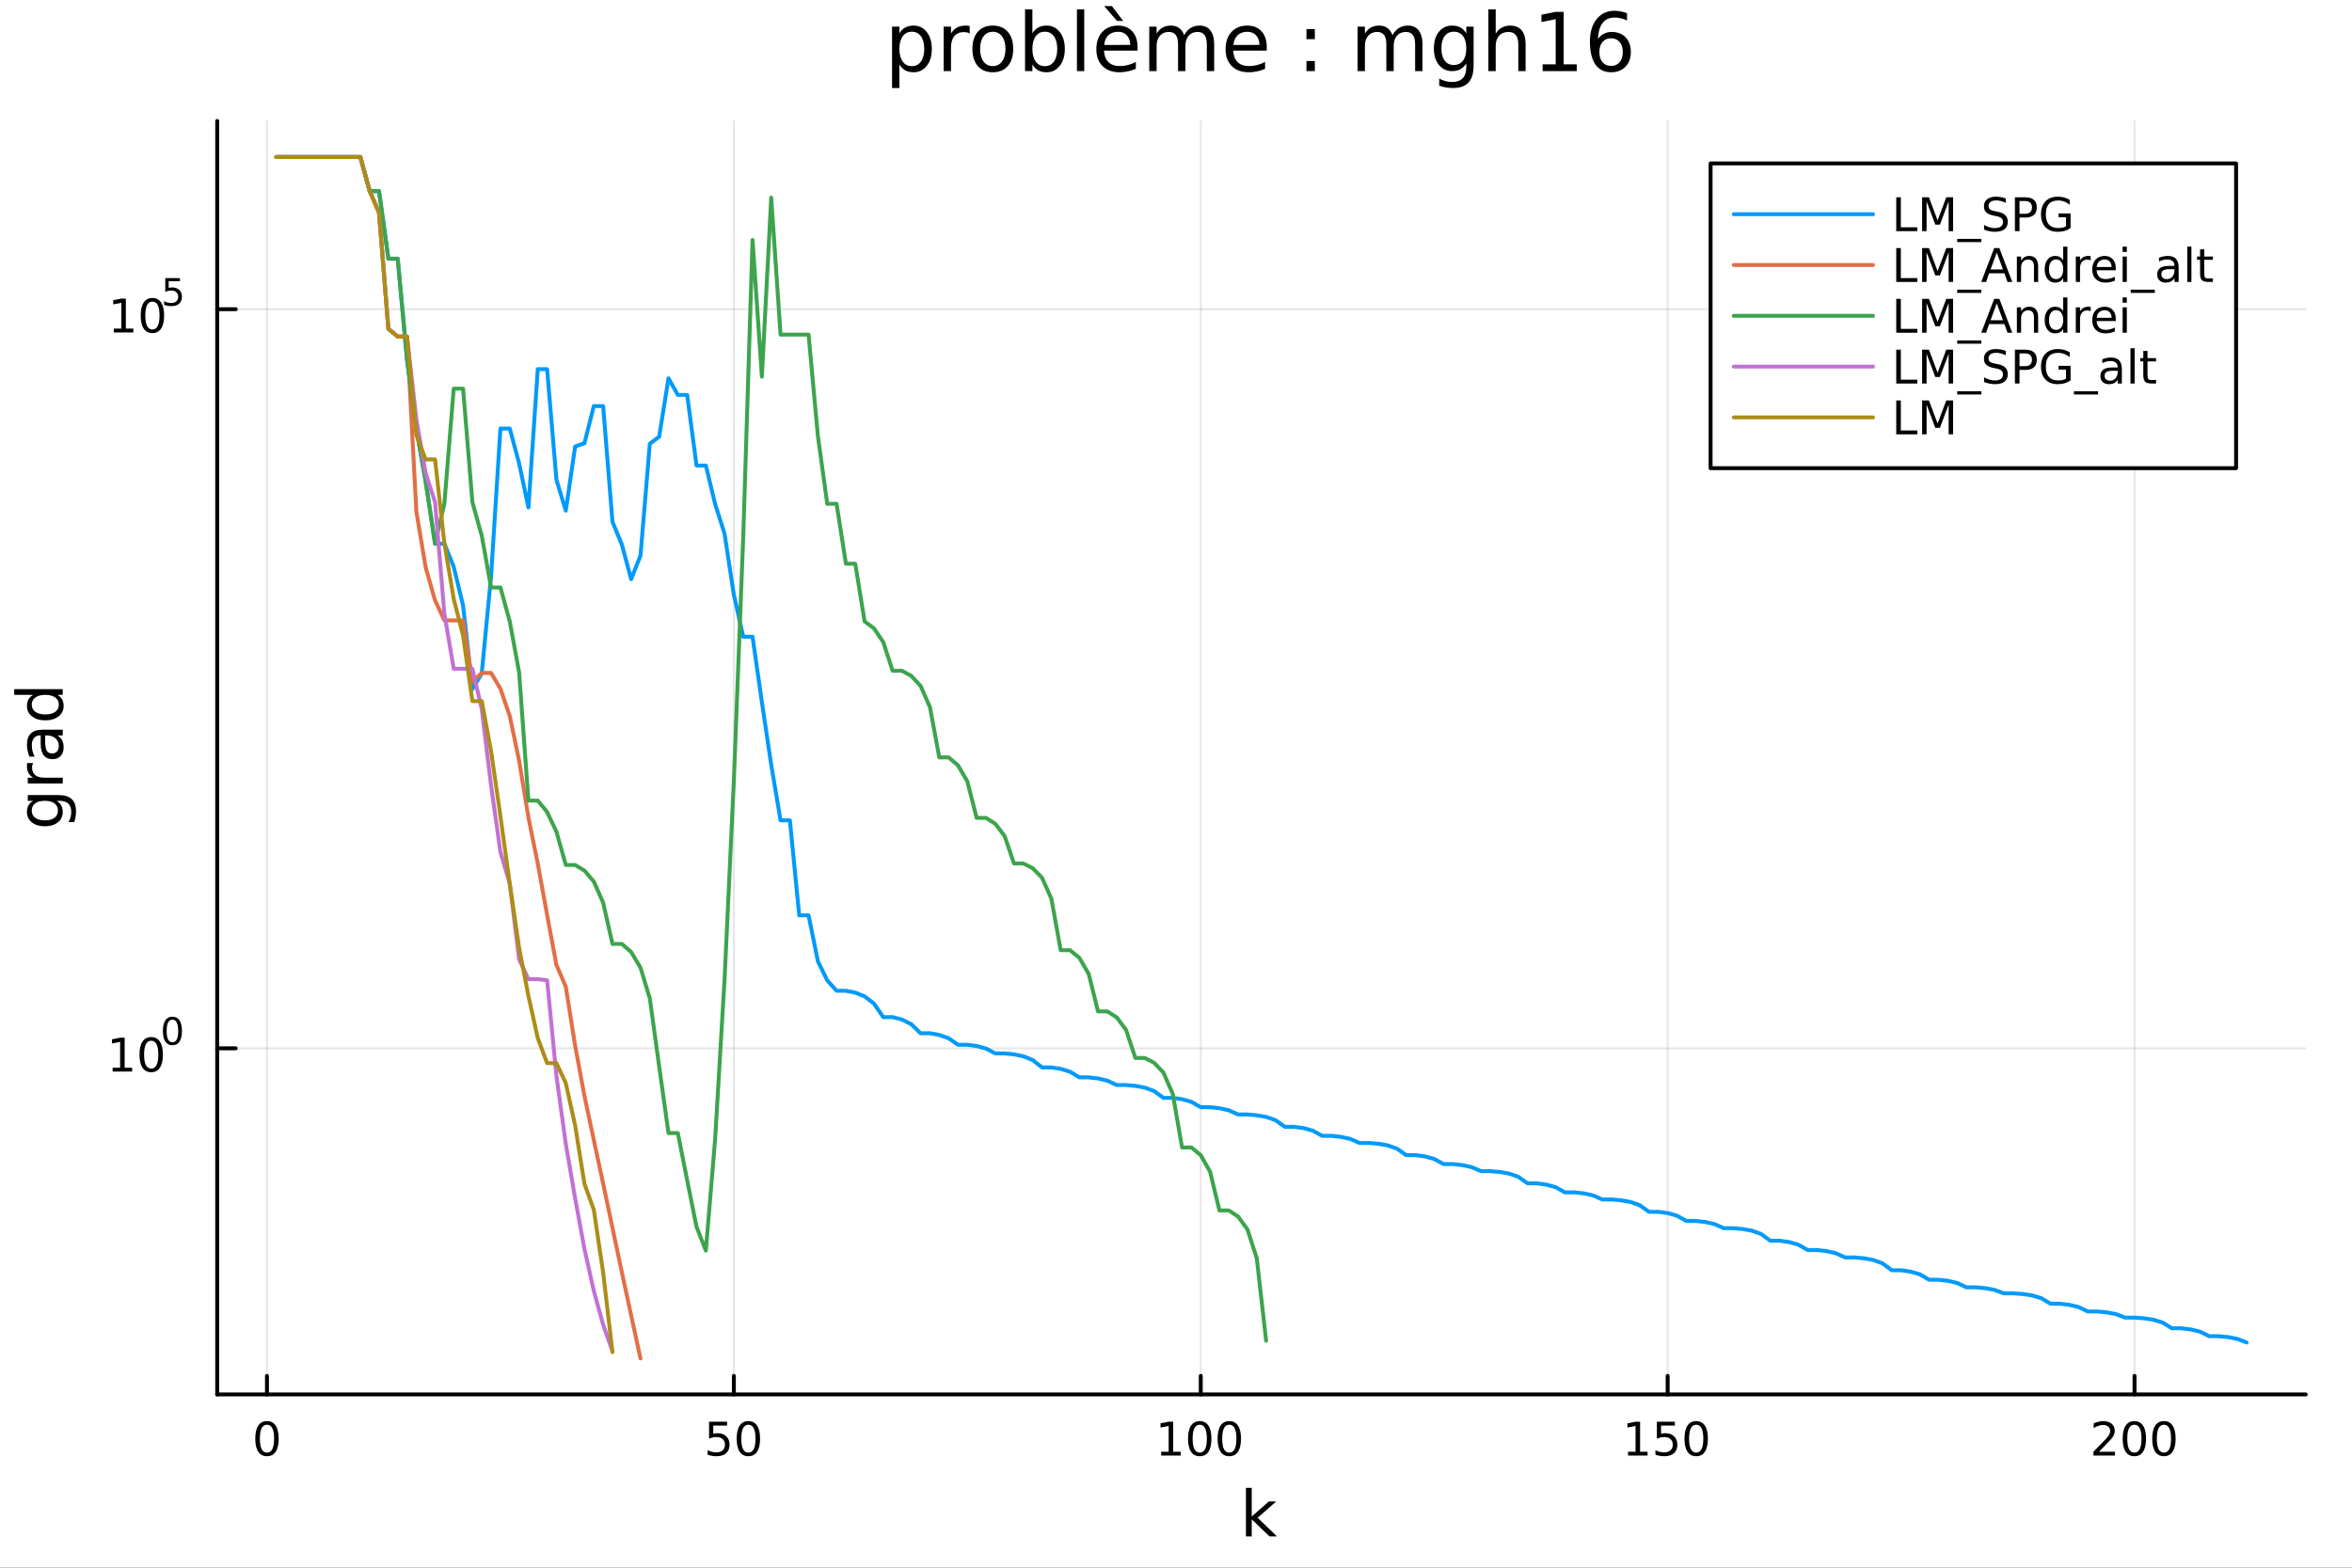 <?xml version="1.0" encoding="utf-8"?>
<svg xmlns="http://www.w3.org/2000/svg" xmlns:xlink="http://www.w3.org/1999/xlink" width="600" height="400" viewBox="0 0 2400 1600">
<rect x="0" y="0" width="2400" height="1600" fill="#333333" stroke="none"/>
<defs>
  <clipPath id="clip730">
    <rect x="0" y="0" width="2400" height="1600"/>
  </clipPath>
</defs>
<path clip-path="url(#clip730)" d="M0 1600 L2400 1600 L2400 0 L0 0  Z" fill="#ffffff" fill-rule="evenodd" fill-opacity="1"/>
<defs>
  <clipPath id="clip731">
    <rect x="480" y="0" width="1681" height="1600"/>
  </clipPath>
</defs>
<path clip-path="url(#clip730)" d="M221.637 1423.18 L2352.76 1423.18 L2352.76 123.472 L221.637 123.472  Z" fill="#ffffff" fill-rule="evenodd" fill-opacity="1"/>
<defs>
  <clipPath id="clip732">
    <rect x="221" y="123" width="2132" height="1301"/>
  </clipPath>
</defs>
<polyline clip-path="url(#clip732)" style="stroke:#000000; stroke-linecap:round; stroke-linejoin:round; stroke-width:2; stroke-opacity:0.1; fill:none" points="272.423,1423.18 272.423,123.472 "/>
<polyline clip-path="url(#clip732)" style="stroke:#000000; stroke-linecap:round; stroke-linejoin:round; stroke-width:2; stroke-opacity:0.1; fill:none" points="748.843,1423.18 748.843,123.472 "/>
<polyline clip-path="url(#clip732)" style="stroke:#000000; stroke-linecap:round; stroke-linejoin:round; stroke-width:2; stroke-opacity:0.1; fill:none" points="1225.26,1423.18 1225.26,123.472 "/>
<polyline clip-path="url(#clip732)" style="stroke:#000000; stroke-linecap:round; stroke-linejoin:round; stroke-width:2; stroke-opacity:0.1; fill:none" points="1701.68,1423.18 1701.68,123.472 "/>
<polyline clip-path="url(#clip732)" style="stroke:#000000; stroke-linecap:round; stroke-linejoin:round; stroke-width:2; stroke-opacity:0.1; fill:none" points="2178.1,1423.18 2178.1,123.472 "/>
<polyline clip-path="url(#clip730)" style="stroke:#000000; stroke-linecap:round; stroke-linejoin:round; stroke-width:4; stroke-opacity:1; fill:none" points="221.637,1423.18 2352.76,1423.18 "/>
<polyline clip-path="url(#clip730)" style="stroke:#000000; stroke-linecap:round; stroke-linejoin:round; stroke-width:4; stroke-opacity:1; fill:none" points="272.423,1423.18 272.423,1404.28 "/>
<polyline clip-path="url(#clip730)" style="stroke:#000000; stroke-linecap:round; stroke-linejoin:round; stroke-width:4; stroke-opacity:1; fill:none" points="748.843,1423.18 748.843,1404.28 "/>
<polyline clip-path="url(#clip730)" style="stroke:#000000; stroke-linecap:round; stroke-linejoin:round; stroke-width:4; stroke-opacity:1; fill:none" points="1225.26,1423.18 1225.26,1404.28 "/>
<polyline clip-path="url(#clip730)" style="stroke:#000000; stroke-linecap:round; stroke-linejoin:round; stroke-width:4; stroke-opacity:1; fill:none" points="1701.68,1423.18 1701.68,1404.28 "/>
<polyline clip-path="url(#clip730)" style="stroke:#000000; stroke-linecap:round; stroke-linejoin:round; stroke-width:4; stroke-opacity:1; fill:none" points="2178.1,1423.18 2178.1,1404.28 "/>
<path clip-path="url(#clip730)" d="M272.423 1454.1 Q268.812 1454.1 266.984 1457.66 Q265.178 1461.2 265.178 1468.33 Q265.178 1475.44 266.984 1479.01 Q268.812 1482.55 272.423 1482.55 Q276.058 1482.55 277.863 1479.01 Q279.692 1475.44 279.692 1468.33 Q279.692 1461.2 277.863 1457.66 Q276.058 1454.1 272.423 1454.1 M272.423 1450.39 Q278.234 1450.39 281.289 1455 Q284.368 1459.58 284.368 1468.33 Q284.368 1477.06 281.289 1481.67 Q278.234 1486.25 272.423 1486.25 Q266.613 1486.25 263.535 1481.67 Q260.479 1477.06 260.479 1468.33 Q260.479 1459.58 263.535 1455 Q266.613 1450.39 272.423 1450.39 Z" fill="#000000" fill-rule="nonzero" fill-opacity="1" /><path clip-path="url(#clip730)" d="M723.542 1451.02 L741.898 1451.02 L741.898 1454.96 L727.824 1454.96 L727.824 1463.43 Q728.843 1463.08 729.861 1462.92 Q730.88 1462.73 731.898 1462.73 Q737.685 1462.73 741.065 1465.9 Q744.445 1469.08 744.445 1474.49 Q744.445 1480.07 740.972 1483.17 Q737.5 1486.25 731.181 1486.25 Q729.005 1486.25 726.736 1485.88 Q724.491 1485.51 722.084 1484.77 L722.084 1480.07 Q724.167 1481.2 726.389 1481.76 Q728.611 1482.32 731.088 1482.32 Q735.093 1482.32 737.431 1480.21 Q739.769 1478.1 739.769 1474.49 Q739.769 1470.88 737.431 1468.77 Q735.093 1466.67 731.088 1466.67 Q729.213 1466.67 727.338 1467.08 Q725.486 1467.5 723.542 1468.38 L723.542 1451.02 Z" fill="#000000" fill-rule="nonzero" fill-opacity="1" /><path clip-path="url(#clip730)" d="M763.657 1454.1 Q760.046 1454.1 758.218 1457.66 Q756.412 1461.2 756.412 1468.33 Q756.412 1475.44 758.218 1479.01 Q760.046 1482.55 763.657 1482.55 Q767.292 1482.55 769.097 1479.01 Q770.926 1475.44 770.926 1468.33 Q770.926 1461.2 769.097 1457.66 Q767.292 1454.1 763.657 1454.1 M763.657 1450.39 Q769.468 1450.39 772.523 1455 Q775.602 1459.58 775.602 1468.33 Q775.602 1477.06 772.523 1481.67 Q769.468 1486.25 763.657 1486.25 Q757.847 1486.25 754.769 1481.67 Q751.713 1477.06 751.713 1468.33 Q751.713 1459.58 754.769 1455 Q757.847 1450.39 763.657 1450.39 Z" fill="#000000" fill-rule="nonzero" fill-opacity="1" /><path clip-path="url(#clip730)" d="M1184.87 1481.64 L1192.51 1481.64 L1192.51 1455.28 L1184.2 1456.95 L1184.2 1452.69 L1192.46 1451.02 L1197.14 1451.02 L1197.14 1481.64 L1204.78 1481.64 L1204.78 1485.58 L1184.87 1485.58 L1184.87 1481.64 Z" fill="#000000" fill-rule="nonzero" fill-opacity="1" /><path clip-path="url(#clip730)" d="M1224.22 1454.1 Q1220.61 1454.1 1218.78 1457.66 Q1216.97 1461.2 1216.97 1468.33 Q1216.97 1475.44 1218.78 1479.01 Q1220.61 1482.55 1224.22 1482.55 Q1227.85 1482.55 1229.66 1479.01 Q1231.49 1475.44 1231.49 1468.33 Q1231.49 1461.2 1229.66 1457.66 Q1227.85 1454.1 1224.22 1454.1 M1224.22 1450.39 Q1230.03 1450.39 1233.09 1455 Q1236.16 1459.58 1236.16 1468.33 Q1236.16 1477.06 1233.09 1481.67 Q1230.03 1486.25 1224.22 1486.25 Q1218.41 1486.25 1215.33 1481.67 Q1212.28 1477.06 1212.28 1468.33 Q1212.28 1459.58 1215.33 1455 Q1218.41 1450.39 1224.22 1450.39 Z" fill="#000000" fill-rule="nonzero" fill-opacity="1" /><path clip-path="url(#clip730)" d="M1254.38 1454.1 Q1250.77 1454.1 1248.94 1457.66 Q1247.14 1461.2 1247.14 1468.33 Q1247.14 1475.44 1248.94 1479.01 Q1250.77 1482.55 1254.38 1482.55 Q1258.02 1482.55 1259.82 1479.01 Q1261.65 1475.44 1261.65 1468.33 Q1261.65 1461.2 1259.82 1457.66 Q1258.02 1454.1 1254.38 1454.1 M1254.38 1450.39 Q1260.19 1450.39 1263.25 1455 Q1266.33 1459.58 1266.33 1468.33 Q1266.33 1477.06 1263.25 1481.67 Q1260.19 1486.25 1254.38 1486.25 Q1248.57 1486.25 1245.49 1481.67 Q1242.44 1477.06 1242.44 1468.33 Q1242.44 1459.58 1245.49 1455 Q1248.57 1450.39 1254.38 1450.39 Z" fill="#000000" fill-rule="nonzero" fill-opacity="1" /><path clip-path="url(#clip730)" d="M1661.29 1481.64 L1668.93 1481.64 L1668.93 1455.28 L1660.62 1456.95 L1660.62 1452.69 L1668.88 1451.02 L1673.56 1451.02 L1673.56 1481.64 L1681.2 1481.64 L1681.2 1485.58 L1661.29 1485.58 L1661.29 1481.64 Z" fill="#000000" fill-rule="nonzero" fill-opacity="1" /><path clip-path="url(#clip730)" d="M1690.69 1451.02 L1709.04 1451.02 L1709.04 1454.96 L1694.97 1454.96 L1694.97 1463.43 Q1695.99 1463.08 1697.01 1462.92 Q1698.02 1462.73 1699.04 1462.73 Q1704.83 1462.73 1708.21 1465.9 Q1711.59 1469.08 1711.59 1474.49 Q1711.59 1480.07 1708.12 1483.17 Q1704.64 1486.25 1698.32 1486.25 Q1696.15 1486.25 1693.88 1485.88 Q1691.64 1485.51 1689.23 1484.77 L1689.23 1480.07 Q1691.31 1481.2 1693.53 1481.76 Q1695.76 1482.32 1698.23 1482.32 Q1702.24 1482.32 1704.57 1480.21 Q1706.91 1478.1 1706.91 1474.49 Q1706.91 1470.88 1704.57 1468.77 Q1702.24 1466.67 1698.23 1466.67 Q1696.36 1466.67 1694.48 1467.08 Q1692.63 1467.5 1690.69 1468.38 L1690.69 1451.02 Z" fill="#000000" fill-rule="nonzero" fill-opacity="1" /><path clip-path="url(#clip730)" d="M1730.8 1454.1 Q1727.19 1454.1 1725.36 1457.66 Q1723.56 1461.2 1723.56 1468.33 Q1723.56 1475.44 1725.36 1479.01 Q1727.19 1482.55 1730.8 1482.55 Q1734.44 1482.55 1736.24 1479.01 Q1738.07 1475.44 1738.07 1468.33 Q1738.07 1461.2 1736.24 1457.66 Q1734.44 1454.1 1730.8 1454.1 M1730.8 1450.39 Q1736.61 1450.39 1739.67 1455 Q1742.75 1459.58 1742.75 1468.33 Q1742.75 1477.06 1739.67 1481.67 Q1736.61 1486.25 1730.8 1486.25 Q1724.99 1486.25 1721.91 1481.67 Q1718.86 1477.06 1718.86 1468.33 Q1718.86 1459.58 1721.91 1455 Q1724.99 1450.39 1730.8 1450.39 Z" fill="#000000" fill-rule="nonzero" fill-opacity="1" /><path clip-path="url(#clip730)" d="M2141.79 1481.64 L2158.11 1481.64 L2158.11 1485.58 L2136.17 1485.58 L2136.17 1481.64 Q2138.83 1478.89 2143.41 1474.26 Q2148.02 1469.61 2149.2 1468.27 Q2151.45 1465.74 2152.33 1464.01 Q2153.23 1462.25 2153.23 1460.56 Q2153.23 1457.8 2151.28 1456.07 Q2149.36 1454.33 2146.26 1454.33 Q2144.06 1454.33 2141.61 1455.09 Q2139.18 1455.86 2136.4 1457.41 L2136.4 1452.69 Q2139.22 1451.55 2141.68 1450.97 Q2144.13 1450.39 2146.17 1450.39 Q2151.54 1450.39 2154.73 1453.08 Q2157.93 1455.77 2157.93 1460.26 Q2157.93 1462.39 2157.12 1464.31 Q2156.33 1466.2 2154.22 1468.8 Q2153.64 1469.47 2150.54 1472.69 Q2147.44 1475.88 2141.79 1481.64 Z" fill="#000000" fill-rule="nonzero" fill-opacity="1" /><path clip-path="url(#clip730)" d="M2177.93 1454.1 Q2174.32 1454.1 2172.49 1457.66 Q2170.68 1461.2 2170.68 1468.33 Q2170.68 1475.44 2172.49 1479.01 Q2174.32 1482.55 2177.93 1482.55 Q2181.56 1482.55 2183.37 1479.01 Q2185.2 1475.44 2185.2 1468.33 Q2185.2 1461.2 2183.37 1457.66 Q2181.56 1454.1 2177.93 1454.1 M2177.93 1450.39 Q2183.74 1450.39 2186.79 1455 Q2189.87 1459.58 2189.87 1468.33 Q2189.87 1477.06 2186.79 1481.67 Q2183.74 1486.25 2177.93 1486.25 Q2172.12 1486.25 2169.04 1481.67 Q2165.98 1477.06 2165.98 1468.33 Q2165.98 1459.58 2169.04 1455 Q2172.12 1450.39 2177.93 1450.39 Z" fill="#000000" fill-rule="nonzero" fill-opacity="1" /><path clip-path="url(#clip730)" d="M2208.09 1454.1 Q2204.48 1454.1 2202.65 1457.66 Q2200.84 1461.2 2200.84 1468.33 Q2200.84 1475.44 2202.65 1479.01 Q2204.48 1482.55 2208.09 1482.55 Q2211.72 1482.55 2213.53 1479.01 Q2215.36 1475.44 2215.36 1468.33 Q2215.36 1461.2 2213.53 1457.66 Q2211.72 1454.1 2208.09 1454.1 M2208.09 1450.39 Q2213.9 1450.39 2216.95 1455 Q2220.03 1459.58 2220.03 1468.33 Q2220.03 1477.06 2216.95 1481.67 Q2213.9 1486.25 2208.09 1486.25 Q2202.28 1486.25 2199.2 1481.67 Q2196.14 1477.06 2196.14 1468.33 Q2196.14 1459.58 2199.2 1455 Q2202.28 1450.39 2208.09 1450.39 Z" fill="#000000" fill-rule="nonzero" fill-opacity="1" /><path clip-path="url(#clip730)" d="M1271.38 1518.52 L1277.27 1518.52 L1277.27 1547.77 L1294.74 1532.4 L1302.22 1532.4 L1283.31 1549.07 L1303.02 1568.04 L1295.38 1568.04 L1277.27 1550.63 L1277.27 1568.04 L1271.38 1568.04 L1271.38 1518.52 Z" fill="#000000" fill-rule="nonzero" fill-opacity="1" /><polyline clip-path="url(#clip732)" style="stroke:#000000; stroke-linecap:round; stroke-linejoin:round; stroke-width:2; stroke-opacity:0.1; fill:none" points="221.637,1069.92 2352.76,1069.92 "/>
<polyline clip-path="url(#clip732)" style="stroke:#000000; stroke-linecap:round; stroke-linejoin:round; stroke-width:2; stroke-opacity:0.1; fill:none" points="221.637,315.574 2352.76,315.574 "/>
<polyline clip-path="url(#clip730)" style="stroke:#000000; stroke-linecap:round; stroke-linejoin:round; stroke-width:4; stroke-opacity:1; fill:none" points="221.637,1423.18 221.637,123.472 "/>
<polyline clip-path="url(#clip730)" style="stroke:#000000; stroke-linecap:round; stroke-linejoin:round; stroke-width:4; stroke-opacity:1; fill:none" points="221.637,1069.92 240.535,1069.92 "/>
<polyline clip-path="url(#clip730)" style="stroke:#000000; stroke-linecap:round; stroke-linejoin:round; stroke-width:4; stroke-opacity:1; fill:none" points="221.637,315.574 240.535,315.574 "/>
<path clip-path="url(#clip730)" d="M114.931 1089.71 L122.57 1089.71 L122.57 1063.35 L114.26 1065.01 L114.26 1060.75 L122.524 1059.09 L127.2 1059.09 L127.2 1089.71 L134.839 1089.71 L134.839 1093.65 L114.931 1093.65 L114.931 1089.71 Z" fill="#000000" fill-rule="nonzero" fill-opacity="1" /><path clip-path="url(#clip730)" d="M154.283 1062.17 Q150.672 1062.17 148.843 1065.73 Q147.038 1069.27 147.038 1076.4 Q147.038 1083.51 148.843 1087.07 Q150.672 1090.62 154.283 1090.62 Q157.917 1090.62 159.723 1087.07 Q161.552 1083.51 161.552 1076.4 Q161.552 1069.27 159.723 1065.73 Q157.917 1062.17 154.283 1062.17 M154.283 1058.46 Q160.093 1058.46 163.149 1063.07 Q166.227 1067.65 166.227 1076.4 Q166.227 1085.13 163.149 1089.74 Q160.093 1094.32 154.283 1094.32 Q148.473 1094.32 145.394 1089.74 Q142.339 1085.13 142.339 1076.4 Q142.339 1067.65 145.394 1063.07 Q148.473 1058.46 154.283 1058.46 Z" fill="#000000" fill-rule="nonzero" fill-opacity="1" /><path clip-path="url(#clip730)" d="M175.932 1040.66 Q172.998 1040.66 171.512 1043.56 Q170.045 1046.43 170.045 1052.23 Q170.045 1058 171.512 1060.9 Q172.998 1063.77 175.932 1063.77 Q178.885 1063.77 180.352 1060.9 Q181.838 1058 181.838 1052.23 Q181.838 1046.43 180.352 1043.56 Q178.885 1040.66 175.932 1040.66 M175.932 1037.65 Q180.653 1037.65 183.136 1041.39 Q185.637 1045.12 185.637 1052.23 Q185.637 1059.32 183.136 1063.06 Q180.653 1066.78 175.932 1066.78 Q171.212 1066.78 168.71 1063.06 Q166.227 1059.32 166.227 1052.23 Q166.227 1045.12 168.71 1041.39 Q171.212 1037.65 175.932 1037.65 Z" fill="#000000" fill-rule="nonzero" fill-opacity="1" /><path clip-path="url(#clip730)" d="M116.173 335.366 L123.812 335.366 L123.812 309.001 L115.501 310.667 L115.501 306.408 L123.765 304.741 L128.441 304.741 L128.441 335.366 L136.08 335.366 L136.08 339.301 L116.173 339.301 L116.173 335.366 Z" fill="#000000" fill-rule="nonzero" fill-opacity="1" /><path clip-path="url(#clip730)" d="M155.524 307.82 Q151.913 307.82 150.085 311.385 Q148.279 314.927 148.279 322.056 Q148.279 329.163 150.085 332.727 Q151.913 336.269 155.524 336.269 Q159.159 336.269 160.964 332.727 Q162.793 329.163 162.793 322.056 Q162.793 314.927 160.964 311.385 Q159.159 307.82 155.524 307.82 M155.524 304.116 Q161.335 304.116 164.39 308.723 Q167.469 313.306 167.469 322.056 Q167.469 330.783 164.39 335.389 Q161.335 339.973 155.524 339.973 Q149.714 339.973 146.636 335.389 Q143.58 330.783 143.58 322.056 Q143.58 313.306 146.636 308.723 Q149.714 304.116 155.524 304.116 Z" fill="#000000" fill-rule="nonzero" fill-opacity="1" /><path clip-path="url(#clip730)" d="M168.654 283.811 L183.568 283.811 L183.568 287.008 L172.133 287.008 L172.133 293.892 Q172.961 293.61 173.788 293.478 Q174.616 293.328 175.443 293.328 Q180.145 293.328 182.891 295.904 Q185.637 298.481 185.637 302.882 Q185.637 307.415 182.816 309.935 Q179.995 312.436 174.86 312.436 Q173.092 312.436 171.249 312.135 Q169.425 311.835 167.469 311.233 L167.469 307.415 Q169.161 308.336 170.967 308.788 Q172.773 309.239 174.785 309.239 Q178.039 309.239 179.938 307.528 Q181.838 305.816 181.838 302.882 Q181.838 299.948 179.938 298.237 Q178.039 296.525 174.785 296.525 Q173.262 296.525 171.738 296.864 Q170.234 297.202 168.654 297.917 L168.654 283.811 Z" fill="#000000" fill-rule="nonzero" fill-opacity="1" /><path clip-path="url(#clip730)" d="M45.766 817.313 Q39.401 817.313 35.9 819.955 Q32.398 822.565 32.398 827.307 Q32.398 832.018 35.9 834.66 Q39.401 837.27 45.766 837.27 Q52.1 837.27 55.601 834.66 Q59.103 832.018 59.103 827.307 Q59.103 822.565 55.601 819.955 Q52.1 817.313 45.766 817.313 M59.58 811.457 Q68.683 811.457 73.107 815.499 Q77.563 819.541 77.563 827.88 Q77.563 830.967 77.086 833.705 Q76.64 836.442 75.685 839.02 L69.988 839.02 Q71.388 836.442 72.057 833.928 Q72.725 831.413 72.725 828.803 Q72.725 823.042 69.701 820.178 Q66.71 817.313 60.63 817.313 L57.734 817.313 Q60.885 819.127 62.445 821.96 Q64.004 824.793 64.004 828.739 Q64.004 835.296 59.007 839.307 Q54.01 843.317 45.766 843.317 Q37.491 843.317 32.494 839.307 Q27.497 835.296 27.497 828.739 Q27.497 824.793 29.056 821.96 Q30.616 819.127 33.767 817.313 L28.356 817.313 L28.356 811.457 L59.58 811.457 Z" fill="#000000" fill-rule="nonzero" fill-opacity="1" /><path clip-path="url(#clip730)" d="M33.831 778.737 Q33.258 779.724 33.003 780.901 Q32.717 782.047 32.717 783.447 Q32.717 788.413 35.963 791.086 Q39.178 793.728 45.225 793.728 L64.004 793.728 L64.004 799.616 L28.356 799.616 L28.356 793.728 L33.894 793.728 Q30.648 791.882 29.088 788.922 Q27.497 785.962 27.497 781.729 Q27.497 781.124 27.592 780.392 Q27.656 779.66 27.815 778.769 L33.831 778.737 Z" fill="#000000" fill-rule="nonzero" fill-opacity="1" /><path clip-path="url(#clip730)" d="M46.085 756.393 Q46.085 763.491 47.708 766.228 Q49.331 768.965 53.246 768.965 Q56.365 768.965 58.211 766.928 Q60.026 764.86 60.026 761.327 Q60.026 756.457 56.588 753.529 Q53.119 750.569 47.39 750.569 L46.085 750.569 L46.085 756.393 M43.666 744.712 L64.004 744.712 L64.004 750.569 L58.593 750.569 Q61.84 752.574 63.399 755.566 Q64.927 758.558 64.927 762.886 Q64.927 768.361 61.872 771.607 Q58.784 774.822 53.628 774.822 Q47.612 774.822 44.557 770.812 Q41.501 766.769 41.501 758.78 L41.501 750.569 L40.928 750.569 Q36.886 750.569 34.69 753.242 Q32.462 755.884 32.462 760.69 Q32.462 763.746 33.194 766.642 Q33.926 769.538 35.39 772.212 L29.98 772.212 Q28.738 768.997 28.133 765.974 Q27.497 762.95 27.497 760.085 Q27.497 752.351 31.507 748.532 Q35.518 744.712 43.666 744.712 Z" fill="#000000" fill-rule="nonzero" fill-opacity="1" /><path clip-path="url(#clip730)" d="M33.767 709.191 L14.479 709.191 L14.479 703.335 L64.004 703.335 L64.004 709.191 L58.657 709.191 Q61.84 711.038 63.399 713.87 Q64.927 716.671 64.927 720.618 Q64.927 727.079 59.771 731.153 Q54.615 735.195 46.212 735.195 Q37.809 735.195 32.653 731.153 Q27.497 727.079 27.497 720.618 Q27.497 716.671 29.056 713.87 Q30.584 711.038 33.767 709.191 M46.212 729.148 Q52.673 729.148 56.365 726.506 Q60.026 723.833 60.026 719.186 Q60.026 714.539 56.365 711.865 Q52.673 709.191 46.212 709.191 Q39.751 709.191 36.09 711.865 Q32.398 714.539 32.398 719.186 Q32.398 723.833 36.09 726.506 Q39.751 729.148 46.212 729.148 Z" fill="#000000" fill-rule="nonzero" fill-opacity="1" /><path clip-path="url(#clip730)" d="M917.754 65.77 L917.754 89.833 L910.26 89.833 L910.26 27.206 L917.754 27.206 L917.754 34.092 Q920.104 30.041 923.668 28.097 Q927.274 26.112 932.256 26.112 Q940.52 26.112 945.665 32.675 Q950.85 39.237 950.85 49.931 Q950.85 60.626 945.665 67.188 Q940.52 73.751 932.256 73.751 Q927.274 73.751 923.668 71.806 Q920.104 69.821 917.754 65.77 M943.113 49.931 Q943.113 41.708 939.71 37.05 Q936.348 32.35 930.433 32.35 Q924.519 32.35 921.116 37.05 Q917.754 41.708 917.754 49.931 Q917.754 58.155 921.116 62.854 Q924.519 67.512 930.433 67.512 Q936.348 67.512 939.71 62.854 Q943.113 58.155 943.113 49.931 Z" fill="#000000" fill-rule="nonzero" fill-opacity="1" /><path clip-path="url(#clip730)" d="M989.496 34.173 Q988.24 33.444 986.741 33.12 Q985.283 32.756 983.5 32.756 Q977.181 32.756 973.778 36.888 Q970.416 40.979 970.416 48.676 L970.416 72.576 L962.922 72.576 L962.922 27.206 L970.416 27.206 L970.416 34.254 Q972.765 30.122 976.533 28.138 Q980.3 26.112 985.688 26.112 Q986.457 26.112 987.389 26.234 Q988.321 26.315 989.455 26.517 L989.496 34.173 Z" fill="#000000" fill-rule="nonzero" fill-opacity="1" /><path clip-path="url(#clip730)" d="M1013.07 32.431 Q1007.08 32.431 1003.59 37.131 Q1000.11 41.789 1000.11 49.931 Q1000.11 58.074 1003.55 62.773 Q1007.04 67.431 1013.07 67.431 Q1019.03 67.431 1022.51 62.732 Q1025.99 58.033 1025.99 49.931 Q1025.99 41.87 1022.51 37.171 Q1019.03 32.431 1013.07 32.431 M1013.07 26.112 Q1022.79 26.112 1028.34 32.431 Q1033.89 38.751 1033.89 49.931 Q1033.89 61.071 1028.34 67.431 Q1022.79 73.751 1013.07 73.751 Q1003.31 73.751 997.759 67.431 Q992.25 61.071 992.25 49.931 Q992.25 38.751 997.759 32.431 Q1003.31 26.112 1013.07 26.112 Z" fill="#000000" fill-rule="nonzero" fill-opacity="1" /><path clip-path="url(#clip730)" d="M1078.82 49.931 Q1078.82 41.708 1075.42 37.05 Q1072.05 32.35 1066.14 32.35 Q1060.22 32.35 1056.82 37.05 Q1053.46 41.708 1053.46 49.931 Q1053.46 58.155 1056.82 62.854 Q1060.22 67.512 1066.14 67.512 Q1072.05 67.512 1075.42 62.854 Q1078.82 58.155 1078.82 49.931 M1053.46 34.092 Q1055.81 30.041 1059.37 28.097 Q1062.98 26.112 1067.96 26.112 Q1076.23 26.112 1081.37 32.675 Q1086.56 39.237 1086.56 49.931 Q1086.56 60.626 1081.37 67.188 Q1076.23 73.751 1067.96 73.751 Q1062.98 73.751 1059.37 71.806 Q1055.81 69.821 1053.46 65.77 L1053.46 72.576 L1045.97 72.576 L1045.97 9.544 L1053.46 9.544 L1053.46 34.092 Z" fill="#000000" fill-rule="nonzero" fill-opacity="1" /><path clip-path="url(#clip730)" d="M1098.91 9.544 L1106.36 9.544 L1106.36 72.576 L1098.91 72.576 L1098.91 9.544 Z" fill="#000000" fill-rule="nonzero" fill-opacity="1" /><path clip-path="url(#clip730)" d="M1160.77 48.028 L1160.77 51.673 L1126.5 51.673 Q1126.98 59.37 1131.12 63.421 Q1135.29 67.431 1142.7 67.431 Q1146.99 67.431 1151.01 66.378 Q1155.06 65.325 1159.03 63.218 L1159.03 70.267 Q1155.02 71.968 1150.8 72.86 Q1146.59 73.751 1142.26 73.751 Q1131.4 73.751 1125.04 67.431 Q1118.72 61.112 1118.72 50.337 Q1118.72 39.197 1124.71 32.675 Q1130.75 26.112 1140.96 26.112 Q1150.11 26.112 1155.42 32.026 Q1160.77 37.9 1160.77 48.028 M1153.31 45.84 Q1153.23 39.723 1149.87 36.077 Q1146.55 32.431 1141.04 32.431 Q1134.8 32.431 1131.03 35.956 Q1127.31 39.48 1126.74 45.88 L1153.31 45.84 M1134.64 6.222 L1146.06 21.373 L1139.87 21.373 L1126.66 6.222 L1134.64 6.222 Z" fill="#000000" fill-rule="nonzero" fill-opacity="1" /><path clip-path="url(#clip730)" d="M1208.33 35.915 Q1211.12 30.892 1215.01 28.502 Q1218.9 26.112 1224.16 26.112 Q1231.25 26.112 1235.1 31.095 Q1238.95 36.037 1238.95 45.192 L1238.95 72.576 L1231.46 72.576 L1231.46 45.435 Q1231.46 38.913 1229.15 35.753 Q1226.84 32.594 1222.1 32.594 Q1216.31 32.594 1212.94 36.442 Q1209.58 40.29 1209.58 46.934 L1209.58 72.576 L1202.09 72.576 L1202.09 45.435 Q1202.09 38.873 1199.78 35.753 Q1197.47 32.594 1192.65 32.594 Q1186.94 32.594 1183.57 36.482 Q1180.21 40.331 1180.21 46.934 L1180.21 72.576 L1172.72 72.576 L1172.72 27.206 L1180.21 27.206 L1180.21 34.254 Q1182.76 30.082 1186.33 28.097 Q1189.89 26.112 1194.8 26.112 Q1199.74 26.112 1203.18 28.624 Q1206.66 31.135 1208.33 35.915 Z" fill="#000000" fill-rule="nonzero" fill-opacity="1" /><path clip-path="url(#clip730)" d="M1292.62 48.028 L1292.62 51.673 L1258.35 51.673 Q1258.84 59.37 1262.97 63.421 Q1267.14 67.431 1274.56 67.431 Q1278.85 67.431 1282.86 66.378 Q1286.91 65.325 1290.88 63.218 L1290.88 70.267 Q1286.87 71.968 1282.66 72.86 Q1278.45 73.751 1274.11 73.751 Q1263.26 73.751 1256.9 67.431 Q1250.58 61.112 1250.58 50.337 Q1250.58 39.197 1256.57 32.675 Q1262.61 26.112 1272.82 26.112 Q1281.97 26.112 1287.28 32.026 Q1292.62 37.9 1292.62 48.028 M1285.17 45.84 Q1285.09 39.723 1281.73 36.077 Q1278.41 32.431 1272.9 32.431 Q1266.66 32.431 1262.89 35.956 Q1259.16 39.48 1258.6 45.88 L1285.17 45.84 Z" fill="#000000" fill-rule="nonzero" fill-opacity="1" /><path clip-path="url(#clip730)" d="M1333.13 62.287 L1341.68 62.287 L1341.68 72.576 L1333.13 72.576 L1333.13 62.287 M1333.13 29.677 L1341.68 29.677 L1341.68 39.966 L1333.13 39.966 L1333.13 29.677 Z" fill="#000000" fill-rule="nonzero" fill-opacity="1" /><path clip-path="url(#clip730)" d="M1420.88 35.915 Q1423.67 30.892 1427.56 28.502 Q1431.45 26.112 1436.72 26.112 Q1443.8 26.112 1447.65 31.095 Q1451.5 36.037 1451.5 45.192 L1451.5 72.576 L1444.01 72.576 L1444.01 45.435 Q1444.01 38.913 1441.7 35.753 Q1439.39 32.594 1434.65 32.594 Q1428.86 32.594 1425.49 36.442 Q1422.13 40.29 1422.13 46.934 L1422.13 72.576 L1414.64 72.576 L1414.64 45.435 Q1414.64 38.873 1412.33 35.753 Q1410.02 32.594 1405.2 32.594 Q1399.49 32.594 1396.13 36.482 Q1392.76 40.331 1392.76 46.934 L1392.76 72.576 L1385.27 72.576 L1385.27 27.206 L1392.76 27.206 L1392.76 34.254 Q1395.32 30.082 1398.88 28.097 Q1402.44 26.112 1407.35 26.112 Q1412.29 26.112 1415.73 28.624 Q1419.22 31.135 1420.88 35.915 Z" fill="#000000" fill-rule="nonzero" fill-opacity="1" /><path clip-path="url(#clip730)" d="M1496.22 49.364 Q1496.22 41.263 1492.86 36.806 Q1489.54 32.35 1483.5 32.35 Q1477.51 32.35 1474.15 36.806 Q1470.82 41.263 1470.82 49.364 Q1470.82 57.426 1474.15 61.882 Q1477.51 66.338 1483.5 66.338 Q1489.54 66.338 1492.86 61.882 Q1496.22 57.426 1496.22 49.364 M1503.68 66.945 Q1503.68 78.531 1498.53 84.162 Q1493.39 89.833 1482.77 89.833 Q1478.84 89.833 1475.36 89.225 Q1471.88 88.658 1468.6 87.443 L1468.6 80.192 Q1471.88 81.974 1475.08 82.825 Q1478.28 83.675 1481.6 83.675 Q1488.93 83.675 1492.58 79.827 Q1496.22 76.019 1496.22 68.282 L1496.22 64.596 Q1493.91 68.606 1490.31 70.591 Q1486.7 72.576 1481.68 72.576 Q1473.34 72.576 1468.23 66.216 Q1463.13 59.856 1463.13 49.364 Q1463.13 38.832 1468.23 32.472 Q1473.34 26.112 1481.68 26.112 Q1486.7 26.112 1490.31 28.097 Q1493.91 30.082 1496.22 34.092 L1496.22 27.206 L1503.68 27.206 L1503.68 66.945 Z" fill="#000000" fill-rule="nonzero" fill-opacity="1" /><path clip-path="url(#clip730)" d="M1556.74 45.192 L1556.74 72.576 L1549.29 72.576 L1549.29 45.435 Q1549.29 38.994 1546.78 35.794 Q1544.27 32.594 1539.24 32.594 Q1533.21 32.594 1529.72 36.442 Q1526.24 40.29 1526.24 46.934 L1526.24 72.576 L1518.75 72.576 L1518.75 9.544 L1526.24 9.544 L1526.24 34.254 Q1528.91 30.163 1532.52 28.138 Q1536.17 26.112 1540.9 26.112 Q1548.72 26.112 1552.73 30.973 Q1556.74 35.794 1556.74 45.192 Z" fill="#000000" fill-rule="nonzero" fill-opacity="1" /><path clip-path="url(#clip730)" d="M1574.08 65.689 L1587.45 65.689 L1587.45 19.55 L1572.91 22.466 L1572.91 15.013 L1587.37 12.096 L1595.55 12.096 L1595.55 65.689 L1608.92 65.689 L1608.92 72.576 L1574.08 72.576 L1574.08 65.689 Z" fill="#000000" fill-rule="nonzero" fill-opacity="1" /><path clip-path="url(#clip730)" d="M1643.96 39.075 Q1638.45 39.075 1635.21 42.842 Q1632.01 46.61 1632.01 53.172 Q1632.01 59.694 1635.21 63.502 Q1638.45 67.269 1643.96 67.269 Q1649.47 67.269 1652.67 63.502 Q1655.91 59.694 1655.91 53.172 Q1655.91 46.61 1652.67 42.842 Q1649.47 39.075 1643.96 39.075 M1660.2 13.433 L1660.2 20.887 Q1657.13 19.428 1653.97 18.659 Q1650.85 17.889 1647.77 17.889 Q1639.67 17.889 1635.37 23.358 Q1631.12 28.826 1630.51 39.885 Q1632.9 36.361 1636.51 34.498 Q1640.11 32.594 1644.45 32.594 Q1653.56 32.594 1658.83 38.143 Q1664.13 43.653 1664.13 53.172 Q1664.13 62.489 1658.62 68.12 Q1653.11 73.751 1643.96 73.751 Q1633.47 73.751 1627.92 65.73 Q1622.37 57.669 1622.37 42.397 Q1622.37 28.057 1629.17 19.55 Q1635.98 11.002 1647.44 11.002 Q1650.52 11.002 1653.64 11.61 Q1656.8 12.217 1660.2 13.433 Z" fill="#000000" fill-rule="nonzero" fill-opacity="1" /><polyline clip-path="url(#clip732)" style="stroke:#009af9; stroke-linecap:round; stroke-linejoin:round; stroke-width:4; stroke-opacity:1; fill:none" points="281.952,160.256 291.48,160.256 301.009,160.256 310.537,160.256 320.065,160.256 329.594,160.256 339.122,160.256 348.65,160.256 358.179,160.256 367.707,160.256 377.236,195.037 386.764,195.037 396.292,264.002 405.821,264.002 415.349,367.041 424.878,437.832 434.406,491.791 443.934,554.908 453.463,554.908 462.991,578.516 472.519,617.947 482.048,703.247 491.576,687.31 501.105,588.001 510.633,437.386 520.161,437.386 529.69,472.86 539.218,517.91 548.747,376.779 558.275,376.779 567.803,489.753 577.332,521.184 586.86,455.76 596.389,452.351 605.917,414.473 615.445,414.473 624.974,532.57 634.502,555.647 644.03,591.099 653.559,567.067 663.087,452.888 672.616,445.699 682.144,386.087 691.672,403.074 701.201,403.074 710.729,475.132 720.258,475.132 729.786,514.571 739.314,544.616 748.843,607.104 758.371,649.837 767.899,649.837 777.428,716.568 786.956,780.58 796.485,837.251 806.013,837.251 815.541,934.224 825.07,934.224 834.598,981.159 844.127,1000.66 853.655,1011.19 863.183,1011.19 872.712,1013.11 882.24,1016.89 891.768,1024.26 901.297,1038.09 910.825,1038.09 920.354,1040.55 929.882,1045.35 939.41,1054.54 948.939,1054.54 958.467,1056.27 967.996,1059.68 977.524,1066.31 987.052,1066.31 996.581,1067.6 1006.11,1070.14 1015.64,1075.13 1025.17,1075.13 1034.69,1076.11 1044.22,1078.05 1053.75,1081.89 1063.28,1089.43 1072.81,1089.43 1082.34,1090.89 1091.86,1093.8 1101.39,1099.56 1110.92,1099.56 1120.45,1100.69 1129.98,1102.94 1139.51,1107.4 1149.03,1107.4 1158.56,1108.28 1168.09,1110.04 1177.62,1113.53 1187.15,1120.51 1196.68,1120.51 1206.21,1121.87 1215.73,1124.58 1225.26,1130.01 1234.79,1130.01 1244.32,1131.07 1253.85,1133.19 1263.38,1137.44 1272.9,1137.44 1282.43,1138.28 1291.96,1139.94 1301.49,1143.29 1311.02,1150.05 1320.55,1150.05 1330.07,1151.35 1339.6,1153.97 1349.13,1159.26 1358.66,1159.26 1368.19,1160.29 1377.72,1162.36 1387.24,1166.52 1396.77,1166.52 1406.3,1167.33 1415.83,1168.97 1425.36,1172.26 1434.89,1178.94 1444.41,1178.94 1453.94,1180.23 1463.47,1182.82 1473,1188.08 1482.53,1188.08 1492.06,1189.1 1501.59,1191.15 1511.11,1195.3 1520.64,1195.3 1530.17,1196.11 1539.7,1197.74 1549.23,1201.03 1558.76,1207.74 1568.28,1207.74 1577.81,1209.03 1587.34,1211.63 1596.87,1216.92 1606.4,1216.92 1615.93,1217.95 1625.45,1220.02 1634.98,1224.21 1644.51,1224.21 1654.04,1225.02 1663.57,1226.67 1673.1,1229.99 1682.62,1236.79 1692.15,1236.79 1701.68,1238.1 1711.21,1240.74 1720.74,1246.11 1730.27,1246.11 1739.79,1247.15 1749.32,1249.25 1758.85,1253.5 1768.38,1253.5 1777.91,1254.33 1787.44,1256 1796.97,1259.38 1806.49,1266.31 1816.02,1266.31 1825.55,1267.64 1835.08,1270.33 1844.61,1275.81 1854.14,1275.81 1863.66,1276.87 1873.19,1279.01 1882.72,1283.35 1892.25,1283.35 1901.78,1284.2 1911.31,1285.9 1920.83,1289.35 1930.36,1296.43 1939.89,1296.43 1949.42,1297.79 1958.95,1300.54 1968.48,1306.14 1978,1306.14 1987.53,1307.22 1997.06,1309.41 2006.59,1313.85 2016.12,1313.85 2025.65,1314.71 2035.17,1316.45 2044.7,1319.98 2054.23,1319.98 2063.76,1320.67 2073.29,1322.06 2082.82,1324.87 2092.35,1330.6 2101.87,1330.6 2111.4,1331.71 2120.93,1333.95 2130.46,1338.5 2139.99,1338.5 2149.52,1339.38 2159.04,1341.16 2168.57,1344.77 2178.1,1344.77 2187.63,1345.48 2197.16,1346.9 2206.69,1349.78 2216.21,1355.65 2225.74,1355.65 2235.27,1356.79 2244.8,1359.08 2254.33,1363.73 2263.86,1363.73 2273.38,1364.64 2282.91,1366.46 2292.44,1370.16 "/>
<polyline clip-path="url(#clip732)" style="stroke:#e26f46; stroke-linecap:round; stroke-linejoin:round; stroke-width:4; stroke-opacity:1; fill:none" points="281.952,160.256 291.48,160.256 301.009,160.256 310.537,160.256 320.065,160.256 329.594,160.256 339.122,160.256 348.65,160.256 358.179,160.256 367.707,160.256 377.236,195.037 386.764,217.093 396.292,335.581 405.821,343.526 415.349,343.526 424.878,522.306 434.406,579.346 443.934,612.783 453.463,633.184 462.991,633.184 472.519,633.184 482.048,696.031 491.576,686.813 501.105,686.813 510.633,702.846 520.161,730.779 529.69,776.201 539.218,834.343 548.747,881.45 558.275,933.837 567.803,984.872 577.332,1007.02 586.86,1067.2 596.389,1118.55 605.917,1163.51 615.445,1207.96 624.974,1253.12 634.502,1298.28 644.03,1342.49 653.559,1386.4 "/>
<polyline clip-path="url(#clip732)" style="stroke:#3da44d; stroke-linecap:round; stroke-linejoin:round; stroke-width:4; stroke-opacity:1; fill:none" points="281.952,160.256 291.48,160.256 301.009,160.256 310.537,160.256 320.065,160.256 329.594,160.256 339.122,160.256 348.65,160.256 358.179,160.256 367.707,160.256 377.236,195.037 386.764,195.037 396.292,264.002 405.821,264.002 415.349,367.041 424.878,437.832 434.406,491.791 443.934,554.908 453.463,513.839 462.991,396.669 472.519,396.669 482.048,512.49 491.576,546.718 501.105,599.611 510.633,599.611 520.161,634.159 529.69,686.067 539.218,817.077 548.747,817.077 558.275,828.75 567.803,848.908 577.332,882.803 586.86,882.803 596.389,888.548 605.917,899.721 615.445,921.273 624.974,963.384 634.502,963.384 644.03,971.606 653.559,987.6 663.087,1019.06 672.616,1088.39 682.144,1156.46 691.672,1156.46 701.201,1204.58 710.729,1252.06 720.258,1276.37 729.786,1161.87 739.314,1000.35 748.843,796.696 758.371,548.629 767.899,244.865 777.428,384.417 786.956,201.734 796.485,341.511 806.013,341.511 815.541,341.511 825.07,341.511 834.598,445.144 844.127,514.18 853.655,514.18 863.183,575.335 872.712,575.335 882.24,634.146 891.768,641.32 901.297,655.348 910.825,684.587 920.354,684.587 929.882,689.828 939.41,700.11 948.939,721.741 958.467,773.031 967.996,773.031 977.524,781.096 987.052,797.389 996.581,834.762 1006.11,834.762 1015.64,840.797 1025.17,853.361 1034.69,881.282 1044.22,881.282 1053.75,886.028 1063.28,895.839 1072.81,917.12 1082.34,969.8 1091.86,969.8 1101.39,977.566 1110.92,993.985 1120.45,1032.26 1129.98,1032.26 1139.51,1038.36 1149.03,1051.15 1158.56,1079.79 1168.09,1079.79 1177.62,1084.62 1187.15,1094.64 1196.68,1116.47 1206.21,1171.09 1215.73,1171.09 1225.26,1179.03 1234.79,1195.87 1244.32,1235.39 1253.85,1235.39 1263.38,1241.64 1272.9,1254.75 1282.43,1284.25 1291.96,1368.32 "/>
<polyline clip-path="url(#clip732)" style="stroke:#c271d2; stroke-linecap:round; stroke-linejoin:round; stroke-width:4; stroke-opacity:1; fill:none" points="281.952,160.256 291.48,160.256 301.009,160.256 310.537,160.256 320.065,160.256 329.594,160.256 339.122,160.256 348.65,160.256 358.179,160.256 367.707,160.256 377.236,195.037 386.764,217.093 396.292,335.581 405.821,343.526 415.349,343.526 424.878,428.178 434.406,483.15 443.934,512.489 453.463,626.418 462.991,682.605 472.519,682.605 482.048,682.605 491.576,723.708 501.105,801.746 510.633,869.622 520.161,901.84 529.69,978.972 539.218,999.315 548.747,999.315 558.275,1000.49 567.803,1098.12 577.332,1167.48 586.86,1222.9 596.389,1274.79 605.917,1317.46 615.445,1351.96 624.974,1379.22 "/>
<polyline clip-path="url(#clip732)" style="stroke:#ac8d18; stroke-linecap:round; stroke-linejoin:round; stroke-width:4; stroke-opacity:1; fill:none" points="281.952,160.256 291.48,160.256 301.009,160.256 310.537,160.256 320.065,160.256 329.594,160.256 339.122,160.256 348.65,160.256 358.179,160.256 367.707,160.256 377.236,195.037 386.764,217.093 396.292,335.581 405.821,343.526 415.349,343.526 424.878,444.039 434.406,468.904 443.934,468.904 453.463,554.654 462.991,611.249 472.519,648.744 482.048,715.568 491.576,715.568 501.105,766.69 510.633,832.988 520.161,901.989 529.69,967.276 539.218,1016.52 548.747,1059.52 558.275,1085.06 567.803,1085.06 577.332,1105.46 586.86,1148.54 596.389,1208.27 605.917,1234.64 615.445,1298.73 624.974,1379.95 "/>
<path clip-path="url(#clip730)" d="M1745.51 477.836 L2281.72 477.836 L2281.72 166.796 L1745.51 166.796  Z" fill="#ffffff" fill-rule="evenodd" fill-opacity="1"/>
<polyline clip-path="url(#clip730)" style="stroke:#000000; stroke-linecap:round; stroke-linejoin:round; stroke-width:4; stroke-opacity:1; fill:none" points="1745.51,477.836 2281.72,477.836 2281.72,166.796 1745.51,166.796 1745.51,477.836 "/>
<polyline clip-path="url(#clip730)" style="stroke:#009af9; stroke-linecap:round; stroke-linejoin:round; stroke-width:4; stroke-opacity:1; fill:none" points="1769.19,218.636 1911.26,218.636 "/>
<path clip-path="url(#clip730)" d="M1934.94 201.356 L1939.62 201.356 L1939.62 231.981 L1956.44 231.981 L1956.44 235.916 L1934.94 235.916 L1934.94 201.356 Z" fill="#000000" fill-rule="nonzero" fill-opacity="1" /><path clip-path="url(#clip730)" d="M1961.35 201.356 L1968.32 201.356 L1977.14 224.874 L1986 201.356 L1992.97 201.356 L1992.97 235.916 L1988.41 235.916 L1988.41 205.569 L1979.5 229.272 L1974.8 229.272 L1965.89 205.569 L1965.89 235.916 L1961.35 235.916 L1961.35 201.356 Z" fill="#000000" fill-rule="nonzero" fill-opacity="1" /><path clip-path="url(#clip730)" d="M2021.77 243.786 L2021.77 247.096 L1997.14 247.096 L1997.14 243.786 L2021.77 243.786 Z" fill="#000000" fill-rule="nonzero" fill-opacity="1" /><path clip-path="url(#clip730)" d="M2046.67 202.49 L2046.67 207.05 Q2044.01 205.777 2041.65 205.152 Q2039.29 204.527 2037.09 204.527 Q2033.27 204.527 2031.19 206.008 Q2029.13 207.49 2029.13 210.221 Q2029.13 212.513 2030.49 213.694 Q2031.88 214.851 2035.73 215.569 L2038.55 216.147 Q2043.78 217.143 2046.26 219.666 Q2048.76 222.166 2048.76 226.379 Q2048.76 231.402 2045.38 233.994 Q2042.02 236.587 2035.52 236.587 Q2033.06 236.587 2030.29 236.031 Q2027.53 235.476 2024.57 234.388 L2024.57 229.573 Q2027.42 231.17 2030.15 231.981 Q2032.88 232.791 2035.52 232.791 Q2039.52 232.791 2041.7 231.217 Q2043.87 229.643 2043.87 226.726 Q2043.87 224.18 2042.3 222.744 Q2040.75 221.309 2037.18 220.592 L2034.34 220.036 Q2029.11 218.995 2026.77 216.772 Q2024.43 214.55 2024.43 210.592 Q2024.43 206.008 2027.65 203.37 Q2030.89 200.731 2036.56 200.731 Q2038.99 200.731 2041.51 201.171 Q2044.04 201.61 2046.67 202.49 Z" fill="#000000" fill-rule="nonzero" fill-opacity="1" /><path clip-path="url(#clip730)" d="M2060.73 205.198 L2060.73 218.184 L2066.61 218.184 Q2069.87 218.184 2071.65 216.495 Q2073.43 214.805 2073.43 211.68 Q2073.43 208.578 2071.65 206.888 Q2069.87 205.198 2066.61 205.198 L2060.73 205.198 M2056.05 201.356 L2066.61 201.356 Q2072.42 201.356 2075.38 203.995 Q2078.36 206.61 2078.36 211.68 Q2078.36 216.795 2075.38 219.411 Q2072.42 222.027 2066.61 222.027 L2060.73 222.027 L2060.73 235.916 L2056.05 235.916 L2056.05 201.356 Z" fill="#000000" fill-rule="nonzero" fill-opacity="1" /><path clip-path="url(#clip730)" d="M2108.2 230.985 L2108.2 221.703 L2100.56 221.703 L2100.56 217.86 L2112.83 217.86 L2112.83 232.698 Q2110.12 234.619 2106.86 235.615 Q2103.6 236.587 2099.89 236.587 Q2091.79 236.587 2087.21 231.865 Q2082.65 227.119 2082.65 218.67 Q2082.65 210.198 2087.21 205.476 Q2091.79 200.731 2099.89 200.731 Q2103.27 200.731 2106.3 201.564 Q2109.36 202.397 2111.93 204.018 L2111.93 208.995 Q2109.34 206.796 2106.42 205.684 Q2103.5 204.573 2100.29 204.573 Q2093.94 204.573 2090.75 208.115 Q2087.58 211.657 2087.58 218.67 Q2087.58 225.661 2090.75 229.203 Q2093.94 232.744 2100.29 232.744 Q2102.76 232.744 2104.71 232.328 Q2106.65 231.888 2108.2 230.985 Z" fill="#000000" fill-rule="nonzero" fill-opacity="1" /><polyline clip-path="url(#clip730)" style="stroke:#e26f46; stroke-linecap:round; stroke-linejoin:round; stroke-width:4; stroke-opacity:1; fill:none" points="1769.19,270.476 1911.26,270.476 "/>
<path clip-path="url(#clip730)" d="M1934.94 253.196 L1939.62 253.196 L1939.62 283.821 L1956.44 283.821 L1956.44 287.756 L1934.94 287.756 L1934.94 253.196 Z" fill="#000000" fill-rule="nonzero" fill-opacity="1" /><path clip-path="url(#clip730)" d="M1961.35 253.196 L1968.32 253.196 L1977.14 276.714 L1986 253.196 L1992.97 253.196 L1992.97 287.756 L1988.41 287.756 L1988.41 257.409 L1979.5 281.112 L1974.8 281.112 L1965.89 257.409 L1965.89 287.756 L1961.35 287.756 L1961.35 253.196 Z" fill="#000000" fill-rule="nonzero" fill-opacity="1" /><path clip-path="url(#clip730)" d="M2021.77 295.626 L2021.77 298.936 L1997.14 298.936 L1997.14 295.626 L2021.77 295.626 Z" fill="#000000" fill-rule="nonzero" fill-opacity="1" /><path clip-path="url(#clip730)" d="M2037.51 257.802 L2031.17 275.001 L2043.87 275.001 L2037.51 257.802 M2034.87 253.196 L2040.17 253.196 L2053.34 287.756 L2048.48 287.756 L2045.33 278.89 L2029.75 278.89 L2026.61 287.756 L2021.68 287.756 L2034.87 253.196 Z" fill="#000000" fill-rule="nonzero" fill-opacity="1" /><path clip-path="url(#clip730)" d="M2079.75 272.108 L2079.75 287.756 L2075.49 287.756 L2075.49 272.247 Q2075.49 268.566 2074.06 266.737 Q2072.62 264.909 2069.75 264.909 Q2066.3 264.909 2064.31 267.108 Q2062.32 269.307 2062.32 273.103 L2062.32 287.756 L2058.04 287.756 L2058.04 261.83 L2062.32 261.83 L2062.32 265.858 Q2063.85 263.52 2065.91 262.362 Q2067.99 261.205 2070.7 261.205 Q2075.17 261.205 2077.46 263.983 Q2079.75 266.737 2079.75 272.108 Z" fill="#000000" fill-rule="nonzero" fill-opacity="1" /><path clip-path="url(#clip730)" d="M2105.31 265.765 L2105.31 251.737 L2109.57 251.737 L2109.57 287.756 L2105.31 287.756 L2105.31 283.867 Q2103.97 286.182 2101.91 287.316 Q2099.87 288.427 2097 288.427 Q2092.3 288.427 2089.34 284.677 Q2086.4 280.927 2086.4 274.816 Q2086.4 268.705 2089.34 264.955 Q2092.3 261.205 2097 261.205 Q2099.87 261.205 2101.91 262.339 Q2103.97 263.45 2105.31 265.765 M2090.8 274.816 Q2090.8 279.515 2092.72 282.2 Q2094.66 284.862 2098.04 284.862 Q2101.42 284.862 2103.36 282.2 Q2105.31 279.515 2105.31 274.816 Q2105.31 270.117 2103.36 267.455 Q2101.42 264.77 2098.04 264.77 Q2094.66 264.77 2092.72 267.455 Q2090.8 270.117 2090.8 274.816 Z" fill="#000000" fill-rule="nonzero" fill-opacity="1" /><path clip-path="url(#clip730)" d="M2133.36 265.811 Q2132.65 265.395 2131.79 265.21 Q2130.96 265.001 2129.94 265.001 Q2126.33 265.001 2124.38 267.362 Q2122.46 269.7 2122.46 274.098 L2122.46 287.756 L2118.18 287.756 L2118.18 261.83 L2122.46 261.83 L2122.46 265.858 Q2123.8 263.497 2125.96 262.362 Q2128.11 261.205 2131.19 261.205 Q2131.63 261.205 2132.16 261.274 Q2132.69 261.321 2133.34 261.436 L2133.36 265.811 Z" fill="#000000" fill-rule="nonzero" fill-opacity="1" /><path clip-path="url(#clip730)" d="M2158.97 273.728 L2158.97 275.811 L2139.38 275.811 Q2139.66 280.209 2142.02 282.524 Q2144.41 284.816 2148.64 284.816 Q2151.1 284.816 2153.39 284.214 Q2155.7 283.612 2157.97 282.409 L2157.97 286.436 Q2155.68 287.408 2153.27 287.918 Q2150.86 288.427 2148.39 288.427 Q2142.18 288.427 2138.55 284.816 Q2134.94 281.205 2134.94 275.047 Q2134.94 268.682 2138.36 264.955 Q2141.81 261.205 2147.65 261.205 Q2152.88 261.205 2155.91 264.585 Q2158.97 267.941 2158.97 273.728 M2154.71 272.478 Q2154.66 268.983 2152.74 266.899 Q2150.84 264.816 2147.69 264.816 Q2144.13 264.816 2141.98 266.83 Q2139.85 268.844 2139.52 272.501 L2154.71 272.478 Z" fill="#000000" fill-rule="nonzero" fill-opacity="1" /><path clip-path="url(#clip730)" d="M2165.96 261.83 L2170.22 261.83 L2170.22 287.756 L2165.96 287.756 L2165.96 261.83 M2165.96 251.737 L2170.22 251.737 L2170.22 257.131 L2165.96 257.131 L2165.96 251.737 Z" fill="#000000" fill-rule="nonzero" fill-opacity="1" /><path clip-path="url(#clip730)" d="M2198.83 295.626 L2198.83 298.936 L2174.2 298.936 L2174.2 295.626 L2198.83 295.626 Z" fill="#000000" fill-rule="nonzero" fill-opacity="1" /><path clip-path="url(#clip730)" d="M2214.61 274.723 Q2209.45 274.723 2207.46 275.904 Q2205.47 277.084 2205.47 279.932 Q2205.47 282.2 2206.95 283.543 Q2208.46 284.862 2211.03 284.862 Q2214.57 284.862 2216.7 282.362 Q2218.85 279.839 2218.85 275.672 L2218.85 274.723 L2214.61 274.723 M2223.11 272.964 L2223.11 287.756 L2218.85 287.756 L2218.85 283.821 Q2217.39 286.182 2215.22 287.316 Q2213.04 288.427 2209.89 288.427 Q2205.91 288.427 2203.55 286.205 Q2201.21 283.959 2201.21 280.209 Q2201.21 275.834 2204.13 273.612 Q2207.07 271.39 2212.88 271.39 L2218.85 271.39 L2218.85 270.973 Q2218.85 268.034 2216.91 266.436 Q2214.98 264.816 2211.49 264.816 Q2209.27 264.816 2207.16 265.348 Q2205.05 265.881 2203.11 266.946 L2203.11 263.01 Q2205.45 262.108 2207.65 261.668 Q2209.85 261.205 2211.93 261.205 Q2217.55 261.205 2220.33 264.122 Q2223.11 267.038 2223.11 272.964 Z" fill="#000000" fill-rule="nonzero" fill-opacity="1" /><path clip-path="url(#clip730)" d="M2231.88 251.737 L2236.14 251.737 L2236.14 287.756 L2231.88 287.756 L2231.88 251.737 Z" fill="#000000" fill-rule="nonzero" fill-opacity="1" /><path clip-path="url(#clip730)" d="M2249.27 254.469 L2249.27 261.83 L2258.04 261.83 L2258.04 265.14 L2249.27 265.14 L2249.27 279.214 Q2249.27 282.385 2250.12 283.288 Q2251 284.191 2253.66 284.191 L2258.04 284.191 L2258.04 287.756 L2253.66 287.756 Q2248.73 287.756 2246.86 285.927 Q2244.98 284.075 2244.98 279.214 L2244.98 265.14 L2241.86 265.14 L2241.86 261.83 L2244.98 261.83 L2244.98 254.469 L2249.27 254.469 Z" fill="#000000" fill-rule="nonzero" fill-opacity="1" /><polyline clip-path="url(#clip730)" style="stroke:#3da44d; stroke-linecap:round; stroke-linejoin:round; stroke-width:4; stroke-opacity:1; fill:none" points="1769.19,322.316 1911.26,322.316 "/>
<path clip-path="url(#clip730)" d="M1934.94 305.036 L1939.62 305.036 L1939.62 335.661 L1956.44 335.661 L1956.44 339.596 L1934.94 339.596 L1934.94 305.036 Z" fill="#000000" fill-rule="nonzero" fill-opacity="1" /><path clip-path="url(#clip730)" d="M1961.35 305.036 L1968.32 305.036 L1977.14 328.554 L1986 305.036 L1992.97 305.036 L1992.97 339.596 L1988.41 339.596 L1988.41 309.249 L1979.5 332.952 L1974.8 332.952 L1965.89 309.249 L1965.89 339.596 L1961.35 339.596 L1961.35 305.036 Z" fill="#000000" fill-rule="nonzero" fill-opacity="1" /><path clip-path="url(#clip730)" d="M2021.77 347.466 L2021.77 350.776 L1997.14 350.776 L1997.14 347.466 L2021.77 347.466 Z" fill="#000000" fill-rule="nonzero" fill-opacity="1" /><path clip-path="url(#clip730)" d="M2037.51 309.642 L2031.17 326.841 L2043.87 326.841 L2037.51 309.642 M2034.87 305.036 L2040.17 305.036 L2053.34 339.596 L2048.48 339.596 L2045.33 330.73 L2029.75 330.73 L2026.61 339.596 L2021.68 339.596 L2034.87 305.036 Z" fill="#000000" fill-rule="nonzero" fill-opacity="1" /><path clip-path="url(#clip730)" d="M2079.75 323.948 L2079.75 339.596 L2075.49 339.596 L2075.49 324.087 Q2075.49 320.406 2074.06 318.577 Q2072.62 316.749 2069.75 316.749 Q2066.3 316.749 2064.31 318.948 Q2062.32 321.147 2062.32 324.943 L2062.32 339.596 L2058.04 339.596 L2058.04 313.67 L2062.32 313.67 L2062.32 317.698 Q2063.85 315.36 2065.91 314.202 Q2067.99 313.045 2070.7 313.045 Q2075.17 313.045 2077.46 315.823 Q2079.75 318.577 2079.75 323.948 Z" fill="#000000" fill-rule="nonzero" fill-opacity="1" /><path clip-path="url(#clip730)" d="M2105.31 317.605 L2105.31 303.577 L2109.57 303.577 L2109.57 339.596 L2105.31 339.596 L2105.31 335.707 Q2103.97 338.022 2101.91 339.156 Q2099.87 340.267 2097 340.267 Q2092.3 340.267 2089.34 336.517 Q2086.4 332.767 2086.4 326.656 Q2086.4 320.545 2089.34 316.795 Q2092.3 313.045 2097 313.045 Q2099.87 313.045 2101.91 314.179 Q2103.97 315.29 2105.31 317.605 M2090.8 326.656 Q2090.8 331.355 2092.72 334.04 Q2094.66 336.702 2098.04 336.702 Q2101.42 336.702 2103.36 334.04 Q2105.31 331.355 2105.31 326.656 Q2105.31 321.957 2103.36 319.295 Q2101.42 316.61 2098.04 316.61 Q2094.66 316.61 2092.72 319.295 Q2090.8 321.957 2090.8 326.656 Z" fill="#000000" fill-rule="nonzero" fill-opacity="1" /><path clip-path="url(#clip730)" d="M2133.36 317.651 Q2132.65 317.235 2131.79 317.05 Q2130.96 316.841 2129.94 316.841 Q2126.33 316.841 2124.38 319.202 Q2122.46 321.54 2122.46 325.938 L2122.46 339.596 L2118.18 339.596 L2118.18 313.67 L2122.46 313.67 L2122.46 317.698 Q2123.8 315.337 2125.96 314.202 Q2128.11 313.045 2131.19 313.045 Q2131.63 313.045 2132.16 313.114 Q2132.69 313.161 2133.34 313.276 L2133.36 317.651 Z" fill="#000000" fill-rule="nonzero" fill-opacity="1" /><path clip-path="url(#clip730)" d="M2158.97 325.568 L2158.97 327.651 L2139.38 327.651 Q2139.66 332.049 2142.02 334.364 Q2144.41 336.656 2148.64 336.656 Q2151.1 336.656 2153.39 336.054 Q2155.7 335.452 2157.97 334.249 L2157.97 338.276 Q2155.68 339.248 2153.27 339.758 Q2150.86 340.267 2148.39 340.267 Q2142.18 340.267 2138.55 336.656 Q2134.94 333.045 2134.94 326.887 Q2134.94 320.522 2138.36 316.795 Q2141.81 313.045 2147.65 313.045 Q2152.88 313.045 2155.91 316.425 Q2158.97 319.781 2158.97 325.568 M2154.71 324.318 Q2154.66 320.823 2152.74 318.739 Q2150.84 316.656 2147.69 316.656 Q2144.13 316.656 2141.98 318.67 Q2139.85 320.684 2139.52 324.341 L2154.71 324.318 Z" fill="#000000" fill-rule="nonzero" fill-opacity="1" /><path clip-path="url(#clip730)" d="M2165.96 313.67 L2170.22 313.67 L2170.22 339.596 L2165.96 339.596 L2165.96 313.67 M2165.96 303.577 L2170.22 303.577 L2170.22 308.971 L2165.96 308.971 L2165.96 303.577 Z" fill="#000000" fill-rule="nonzero" fill-opacity="1" /><polyline clip-path="url(#clip730)" style="stroke:#c271d2; stroke-linecap:round; stroke-linejoin:round; stroke-width:4; stroke-opacity:1; fill:none" points="1769.19,374.156 1911.26,374.156 "/>
<path clip-path="url(#clip730)" d="M1934.94 356.876 L1939.62 356.876 L1939.62 387.501 L1956.44 387.501 L1956.44 391.436 L1934.94 391.436 L1934.94 356.876 Z" fill="#000000" fill-rule="nonzero" fill-opacity="1" /><path clip-path="url(#clip730)" d="M1961.35 356.876 L1968.32 356.876 L1977.14 380.394 L1986 356.876 L1992.97 356.876 L1992.97 391.436 L1988.41 391.436 L1988.41 361.089 L1979.5 384.792 L1974.8 384.792 L1965.89 361.089 L1965.89 391.436 L1961.35 391.436 L1961.35 356.876 Z" fill="#000000" fill-rule="nonzero" fill-opacity="1" /><path clip-path="url(#clip730)" d="M2021.77 399.306 L2021.77 402.616 L1997.14 402.616 L1997.14 399.306 L2021.77 399.306 Z" fill="#000000" fill-rule="nonzero" fill-opacity="1" /><path clip-path="url(#clip730)" d="M2046.67 358.01 L2046.67 362.57 Q2044.01 361.297 2041.65 360.672 Q2039.29 360.047 2037.09 360.047 Q2033.27 360.047 2031.19 361.528 Q2029.13 363.01 2029.13 365.741 Q2029.13 368.033 2030.49 369.214 Q2031.88 370.371 2035.73 371.089 L2038.55 371.667 Q2043.78 372.663 2046.26 375.186 Q2048.76 377.686 2048.76 381.899 Q2048.76 386.922 2045.38 389.514 Q2042.02 392.107 2035.52 392.107 Q2033.06 392.107 2030.29 391.551 Q2027.53 390.996 2024.57 389.908 L2024.57 385.093 Q2027.42 386.69 2030.15 387.501 Q2032.88 388.311 2035.52 388.311 Q2039.52 388.311 2041.7 386.737 Q2043.87 385.163 2043.87 382.246 Q2043.87 379.7 2042.3 378.264 Q2040.75 376.829 2037.18 376.112 L2034.34 375.556 Q2029.11 374.515 2026.77 372.292 Q2024.43 370.07 2024.43 366.112 Q2024.43 361.528 2027.65 358.89 Q2030.89 356.251 2036.56 356.251 Q2038.99 356.251 2041.51 356.691 Q2044.04 357.13 2046.67 358.01 Z" fill="#000000" fill-rule="nonzero" fill-opacity="1" /><path clip-path="url(#clip730)" d="M2060.73 360.718 L2060.73 373.704 L2066.61 373.704 Q2069.87 373.704 2071.65 372.015 Q2073.43 370.325 2073.43 367.2 Q2073.43 364.098 2071.65 362.408 Q2069.87 360.718 2066.61 360.718 L2060.73 360.718 M2056.05 356.876 L2066.61 356.876 Q2072.42 356.876 2075.38 359.515 Q2078.36 362.13 2078.36 367.2 Q2078.36 372.315 2075.38 374.931 Q2072.42 377.547 2066.61 377.547 L2060.73 377.547 L2060.73 391.436 L2056.05 391.436 L2056.05 356.876 Z" fill="#000000" fill-rule="nonzero" fill-opacity="1" /><path clip-path="url(#clip730)" d="M2108.2 386.505 L2108.2 377.223 L2100.56 377.223 L2100.56 373.38 L2112.83 373.38 L2112.83 388.218 Q2110.12 390.139 2106.86 391.135 Q2103.6 392.107 2099.89 392.107 Q2091.79 392.107 2087.21 387.385 Q2082.65 382.639 2082.65 374.19 Q2082.65 365.718 2087.21 360.996 Q2091.79 356.251 2099.89 356.251 Q2103.27 356.251 2106.3 357.084 Q2109.36 357.917 2111.93 359.538 L2111.93 364.515 Q2109.34 362.316 2106.42 361.204 Q2103.5 360.093 2100.29 360.093 Q2093.94 360.093 2090.75 363.635 Q2087.58 367.177 2087.58 374.19 Q2087.58 381.181 2090.75 384.723 Q2093.94 388.264 2100.29 388.264 Q2102.76 388.264 2104.71 387.848 Q2106.65 387.408 2108.2 386.505 Z" fill="#000000" fill-rule="nonzero" fill-opacity="1" /><path clip-path="url(#clip730)" d="M2140.89 399.306 L2140.89 402.616 L2116.26 402.616 L2116.26 399.306 L2140.89 399.306 Z" fill="#000000" fill-rule="nonzero" fill-opacity="1" /><path clip-path="url(#clip730)" d="M2156.67 378.403 Q2151.51 378.403 2149.52 379.584 Q2147.53 380.764 2147.53 383.612 Q2147.53 385.88 2149.01 387.223 Q2150.52 388.542 2153.09 388.542 Q2156.63 388.542 2158.76 386.042 Q2160.91 383.519 2160.91 379.352 L2160.91 378.403 L2156.67 378.403 M2165.17 376.644 L2165.17 391.436 L2160.91 391.436 L2160.91 387.501 Q2159.45 389.862 2157.28 390.996 Q2155.1 392.107 2151.95 392.107 Q2147.97 392.107 2145.61 389.885 Q2143.27 387.639 2143.27 383.889 Q2143.27 379.514 2146.19 377.292 Q2149.13 375.07 2154.94 375.07 L2160.91 375.07 L2160.91 374.653 Q2160.91 371.714 2158.97 370.116 Q2157.04 368.496 2153.55 368.496 Q2151.33 368.496 2149.22 369.028 Q2147.11 369.561 2145.17 370.626 L2145.17 366.69 Q2147.51 365.788 2149.71 365.348 Q2151.91 364.885 2153.99 364.885 Q2159.61 364.885 2162.39 367.802 Q2165.17 370.718 2165.17 376.644 Z" fill="#000000" fill-rule="nonzero" fill-opacity="1" /><path clip-path="url(#clip730)" d="M2173.94 355.417 L2178.2 355.417 L2178.2 391.436 L2173.94 391.436 L2173.94 355.417 Z" fill="#000000" fill-rule="nonzero" fill-opacity="1" /><path clip-path="url(#clip730)" d="M2191.33 358.149 L2191.33 365.51 L2200.1 365.51 L2200.1 368.82 L2191.33 368.82 L2191.33 382.894 Q2191.33 386.065 2192.18 386.968 Q2193.06 387.871 2195.73 387.871 L2200.1 387.871 L2200.1 391.436 L2195.73 391.436 Q2190.79 391.436 2188.92 389.607 Q2187.04 387.755 2187.04 382.894 L2187.04 368.82 L2183.92 368.82 L2183.92 365.51 L2187.04 365.51 L2187.04 358.149 L2191.33 358.149 Z" fill="#000000" fill-rule="nonzero" fill-opacity="1" /><polyline clip-path="url(#clip730)" style="stroke:#ac8d18; stroke-linecap:round; stroke-linejoin:round; stroke-width:4; stroke-opacity:1; fill:none" points="1769.19,425.996 1911.26,425.996 "/>
<path clip-path="url(#clip730)" d="M1934.94 408.716 L1939.62 408.716 L1939.62 439.341 L1956.44 439.341 L1956.44 443.276 L1934.94 443.276 L1934.94 408.716 Z" fill="#000000" fill-rule="nonzero" fill-opacity="1" /><path clip-path="url(#clip730)" d="M1961.35 408.716 L1968.32 408.716 L1977.14 432.234 L1986 408.716 L1992.97 408.716 L1992.97 443.276 L1988.41 443.276 L1988.41 412.929 L1979.5 436.632 L1974.8 436.632 L1965.89 412.929 L1965.89 443.276 L1961.35 443.276 L1961.35 408.716 Z" fill="#000000" fill-rule="nonzero" fill-opacity="1" /></svg>
